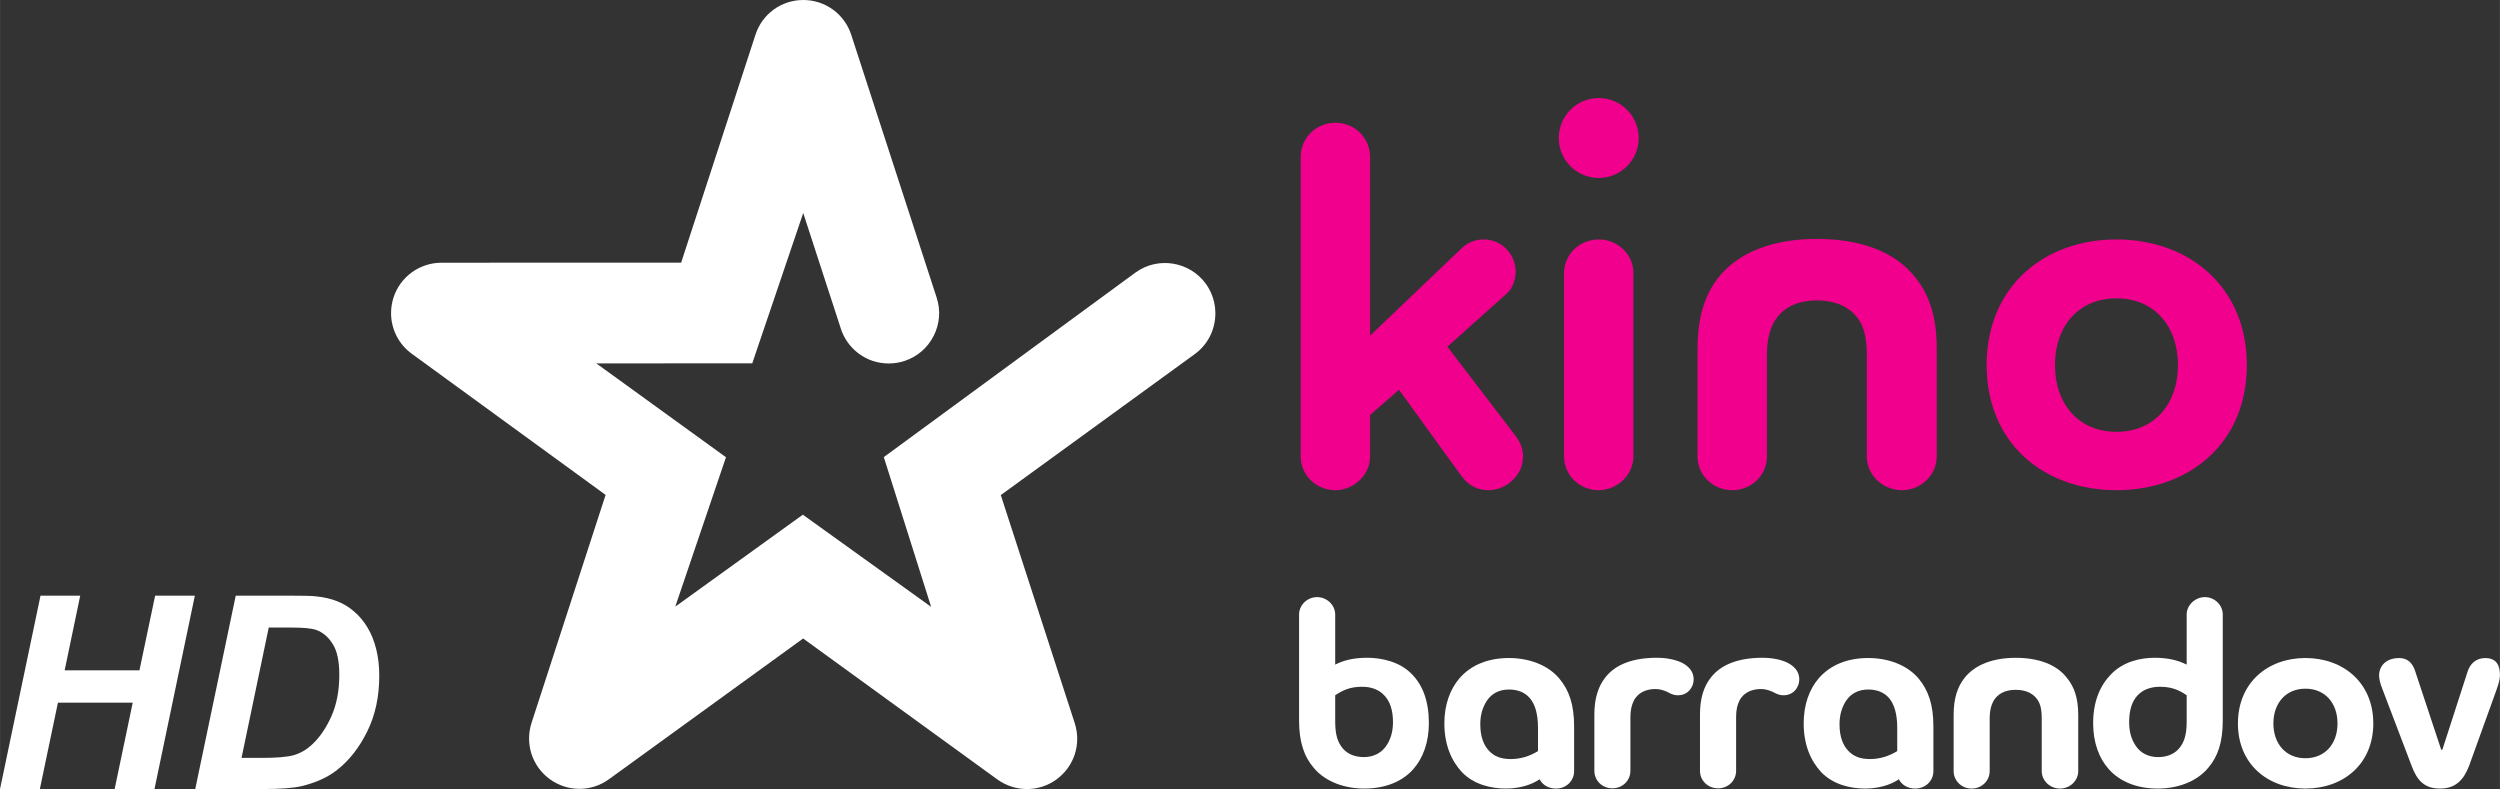 <svg height="189.37" viewBox="0 0 600 189.376" width="600" xmlns="http://www.w3.org/2000/svg"><rect x="0" y="0" width="600" height="189.376" fill="#333333" stroke="none"/><g fill="#fff"><path d="m31.845 168.64h-17.95l-4.338 20.73h-9.561l9.719-46.41h9.529l-3.736 17.92h17.951l3.767-17.92h9.53l-9.688 46.41h-9.561z"/><path d="m56.571 142.96-9.719 46.41h16.368c4.116 0 7.167-.23 9.151-.69 3.503-.85 6.362-2.16 8.578-3.93 2.891-2.28 5.288-5.35 7.187-9.21 1.921-3.89 2.881-8.33 2.881-13.33 0-2.32-.243-4.45-.728-6.4-.486-1.96-1.183-3.69-2.09-5.19-.887-1.5-1.952-2.77-3.198-3.83-1.224-1.08-2.595-1.91-4.115-2.5-1.498-.59-3.208-.98-5.129-1.17-.971-.11-3.197-.16-6.679-.16zm7.917 7.66h5.539c2.807 0 4.76.19 5.857.57 1.562.55 2.871 1.66 3.926 3.32 1.076 1.65 1.615 4.12 1.615 7.41 0 3.87-.644 7.22-1.931 10.07-1.288 2.85-2.872 5.13-4.75 6.84-1.309 1.18-2.753 1.99-4.336 2.44-1.562.42-4.096.63-7.6.63h-4.845z"/><g stroke-width=".397"><path d="m553.3 157.93c-9.04 0-16.19 5.92-16.19 15.7s7.15 15.63 16.19 15.63c9.09 0 16.3-5.85 16.3-15.63s-7.21-15.7-16.3-15.7zm0 7.36c4.76 0 7.71 3.49 7.71 8.34 0 4.87-2.95 8.35-7.71 8.35-4.71 0-7.68-3.48-7.68-8.35 0-4.85 2.97-8.34 7.68-8.34z"/><path d="m529.19 143.31c-2.32 0-4.38 1.89-4.38 4.18v12.02c-2.08-1.04-4.47-1.64-7.69-1.64-3.4 0-7.6.93-10.51 4.01-2.55 2.62-4.25 6.43-4.25 11.69 0 4.6 1.38 8.35 3.7 10.97 2.69 3.08 6.83 4.72 11.8 4.72 4.66 0 9.26-1.57 12.08-4.93 2.38-2.75 3.53-6.23 3.53-11.42v-25.41c0-2.29-1.96-4.19-4.28-4.19zm-10.8 21.52c2.83 0 4.59.79 6.42 2.04v6.3c0 3.23-.6 5.06-1.92 6.57-1.3 1.45-3.14 1.97-4.94 1.97-2.4 0-4.3-1.05-5.39-2.75-.99-1.45-1.56-3.29-1.56-5.65 0-2.95.74-5.05 1.99-6.38 1.25-1.37 3.12-2.1 5.4-2.1z"/><path d="m483.79 157.88c-5.33 0-9.72 1.58-12.28 4.8-1.72 2.16-2.63 4.98-2.63 8.85v13.54c0 2.3 1.88 4.19 4.33 4.19 2.44 0 4.32-1.89 4.32-4.19v-12.68c0-1.64.27-2.95.86-4.07.92-1.64 2.61-2.76 5.4-2.76 2.75 0 4.53 1.12 5.45 2.76.6 1.12.78 2.43.78 4.07v12.68c0 2.3 1.98 4.19 4.39 4.19 2.39 0 4.37-1.89 4.37-4.19v-13.54c0-3.87-.92-6.69-2.73-8.85-2.48-3.22-6.87-4.8-12.26-4.8"/><path d="m448.38 157.93c-4.98 0-9.06 1.65-11.82 4.8-2.29 2.64-3.67 6.31-3.67 10.9 0 5.19 1.71 9.01 4.2 11.69 2.89 3.02 7.11 3.94 10.5 3.94 3.1 0 6.05-.79 8.14-2.23.74 1.44 2.24 2.23 3.95 2.23 2.36 0 4.34-1.77 4.34-4.2v-10.7c0-5.26-1.2-8.67-3.55-11.5-2.82-3.35-7.43-4.93-12.09-4.93zm0 7.56c1.84 0 3.68.53 4.99 2.04 1.24 1.44 1.97 3.81 1.97 7.09v5.65c-2.02 1.25-4.26 1.91-6.5 1.91-2.36 0-3.95-.6-5.25-1.98-1.26-1.31-2.1-3.35-2.1-6.36 0-2.31.59-4.13 1.58-5.66 1.13-1.69 2.95-2.69 5.31-2.69z"/><path d="m429.01 159.06c-1.51-.72-3.53-1.19-6.05-1.19-5.49 0-9.84 1.51-12.34 4.73-1.71 2.16-2.62 5-2.62 8.87v13.52c0 2.37 1.9 4.21 4.34 4.21 2.43 0 4.33-1.84 4.33-4.21v-12.87c0-1.71.25-2.89.85-4.07.85-1.57 2.56-2.68 5.12-2.68 1.11 0 1.97.32 2.75.65.92.46 1.53.85 2.7.85 2.17 0 3.74-1.71 3.74-3.88 0-1.77-1.17-3.08-2.82-3.93"/><path d="m403.67 159.06c-1.53-.72-3.57-1.19-6.04-1.19-5.54 0-9.87 1.51-12.36 4.73-1.69 2.17-2.62 5-2.62 8.87v13.52c0 2.37 1.9 4.21 4.33 4.21 2.42 0 4.32-1.84 4.32-4.21v-12.87c0-1.71.29-2.89.87-4.07.86-1.56 2.56-2.68 5.13-2.68 1.11 0 1.96.32 2.76.65.91.47 1.49.85 2.7.85 2.14 0 3.72-1.71 3.72-3.87 0-1.78-1.16-3.09-2.81-3.94"/><path d="m362.15 157.93c-4.97 0-9.06 1.65-11.82 4.8-2.28 2.64-3.68 6.31-3.68 10.9 0 5.19 1.73 9.01 4.21 11.69 2.89 3.02 7.11 3.94 10.51 3.94 3.08 0 6.05-.79 8.14-2.23.73 1.44 2.24 2.23 3.96 2.23 2.35 0 4.32-1.77 4.32-4.2v-10.7c0-5.26-1.19-8.67-3.55-11.5-2.81-3.35-7.42-4.93-12.09-4.93zm0 7.56c1.85 0 3.69.53 4.99 2.04 1.26 1.44 1.98 3.81 1.98 7.09v5.65c-2.01 1.25-4.26 1.91-6.49 1.91-2.38 0-3.96-.6-5.26-1.98-1.26-1.31-2.1-3.35-2.1-6.36 0-2.31.58-4.13 1.58-5.66 1.12-1.69 2.93-2.69 5.3-2.69z"/><path d="m316.11 143.31c-2.36 0-4.33 1.89-4.33 4.19v25.41c0 5.18 1.19 8.67 3.55 11.42 2.84 3.36 7.43 4.93 12.11 4.93 4.97 0 9.12-1.64 11.81-4.72 2.28-2.62 3.68-6.37 3.68-10.97 0-5.26-1.45-9.07-4.01-11.69-2.89-3.08-7.36-4.01-10.78-4.01-3.28 0-5.65.6-7.69 1.64v-12.01c0-2.3-2.02-4.19-4.34-4.19zm10.79 21.52c2.3 0 4.13.73 5.36 2.1 1.27 1.33 2.06 3.42 2.06 6.37 0 2.37-.6 4.21-1.59 5.66-1.12 1.7-3.03 2.75-5.38 2.75-1.82 0-3.67-.52-4.99-1.97-1.31-1.51-1.91-3.34-1.91-6.57v-6.3c1.86-1.25 3.63-2.04 6.45-2.04z"/><path d="m596.47 157.94c-2.34 0-3.68 1.52-4.22 3.2l-6.08 18.81h-.27l-6.12-18.47c-.44-1.51-1.34-3.54-3.99-3.54-3.07 0-4.8 1.84-4.8 4.21 0 .78.25 1.89.84 3.34l6.97 18.32c1.31 3.55 3.1 5.45 6.81 5.45 3.66 0 5.64-1.96 6.98-5.45l6.55-18.16c.46-1.24.86-2.69.86-3.55 0-2.3-.75-4.16-3.53-4.16"/></g><path d="m272.5 65.423-60.39 44.287 11.36 35.94-30.79-22.12-30.62 22.07 12.17-35.86-31.12-22.524 37.43-.013s11.62-34.27 12.23-36.079c.58 1.781 9.04 27.78 9.04 27.78 1.18 3.64 4.06 6.533 7.72 7.744 2.48.783 5.09.783 7.51-.006 3.08-.99 5.58-3.146 7.04-6.024s1.72-6.145.71-9.213l-20.49-63.038c-1.62-5.014-6.26-8.367-11.5-8.367h-.02c-5.26-0-9.87 3.353-11.48 8.367 0 0-17.04 52.235-17.83 54.671-.47 0-57.52.013-57.52.013-5.26.015-9.884 3.375-11.506 8.339-.393 1.245-.595 2.485-.595 3.749 0 3.795 1.788 7.455 4.986 9.772 0 0 44.445 32.359 46.505 33.869-.16.45-17.77 54.7-17.77 54.7-1.62 5.03.14 10.44 4.39 13.53 4.26 3.09 9.97 3.09 14.21-.01l46.58-33.76 46.57 33.8c4.26 3.09 9.97 3.12 14.22.04 0 0 .01-.02.02-.02 4.25-3.09 6-8.51 4.37-13.52l-17.74-54.72 46.52-33.811c3.26-2.349 4.98-6.051 4.98-9.8 0-2.461-.74-4.952-2.29-7.106-3.92-5.382-11.51-6.601-16.9-2.678" stroke-width=".397"/></g><g fill="#f0008c" stroke-width=".397"><path d="m347.37 83.205 16.4 21.445c1.01 1.39 1.76 2.9 1.76 4.92 0 4.54-4.03 8.08-8.32 8.08-2.78 0-4.92-1.27-6.56-3.54l-14.89-20.56-6.94 6.056v9.964c0 4.42-3.91 8.08-8.33 8.08-4.66 0-8.32-3.66-8.32-8.08v-71.911c0-4.542 3.66-8.2 8.32-8.2 4.67 0 8.33 3.658 8.33 8.2v42.896l22.08-21.067c1.51-1.387 3.28-2.018 5.17-2.018 4.67 0 7.7 3.911 7.7 7.696 0 2.018-.76 4.037-2.15 5.298l-14.25 12.743"/><path d="m374.11 33.12c0-5.298 4.29-9.589 9.59-9.589s9.59 4.29 9.59 9.589c0 5.3-4.29 9.589-9.59 9.589s-9.59-4.289-9.59-9.589"/><path d="m383.7 57.469c4.67 0 8.32 3.659 8.32 8.074v44.027c0 4.42-3.91 8.08-8.32 8.08-4.67 0-8.33-3.66-8.33-8.08v-44.027c0-4.415 3.66-8.074 8.33-8.074"/><path d="m407.42 83.582c0-7.444 1.76-12.868 5.04-17.031 4.92-6.182 13.37-9.209 23.59-9.209 10.35 0 18.8 3.028 23.6 9.209 3.4 4.163 5.17 9.589 5.17 17.031v25.988c0 4.42-3.79 8.08-8.33 8.08-4.67 0-8.45-3.66-8.45-8.08v-24.345c0-3.155-.38-5.678-1.51-7.823-1.77-3.153-5.18-5.298-10.48-5.298-5.29 0-8.57 2.145-10.34 5.298-1.14 2.145-1.64 4.668-1.64 7.823v24.345c0 4.42-3.66 8.08-8.33 8.08s-8.33-3.66-8.33-8.08v-25.988"/><path d="m507.96 57.469c-17.41 0-31.16 11.355-31.16 30.152 0 18.799 13.75 30.029 31.16 30.029s31.29-11.23 31.29-30.029c0-18.797-13.88-30.152-31.29-30.152zm0 14.131c9.08 0 14.76 6.688 14.76 16.021 0 9.334-5.67 16.019-14.76 16.019-9.08 0-14.76-6.685-14.76-16.019 0-9.333 5.68-16.021 14.76-16.021z"/></g></svg>
